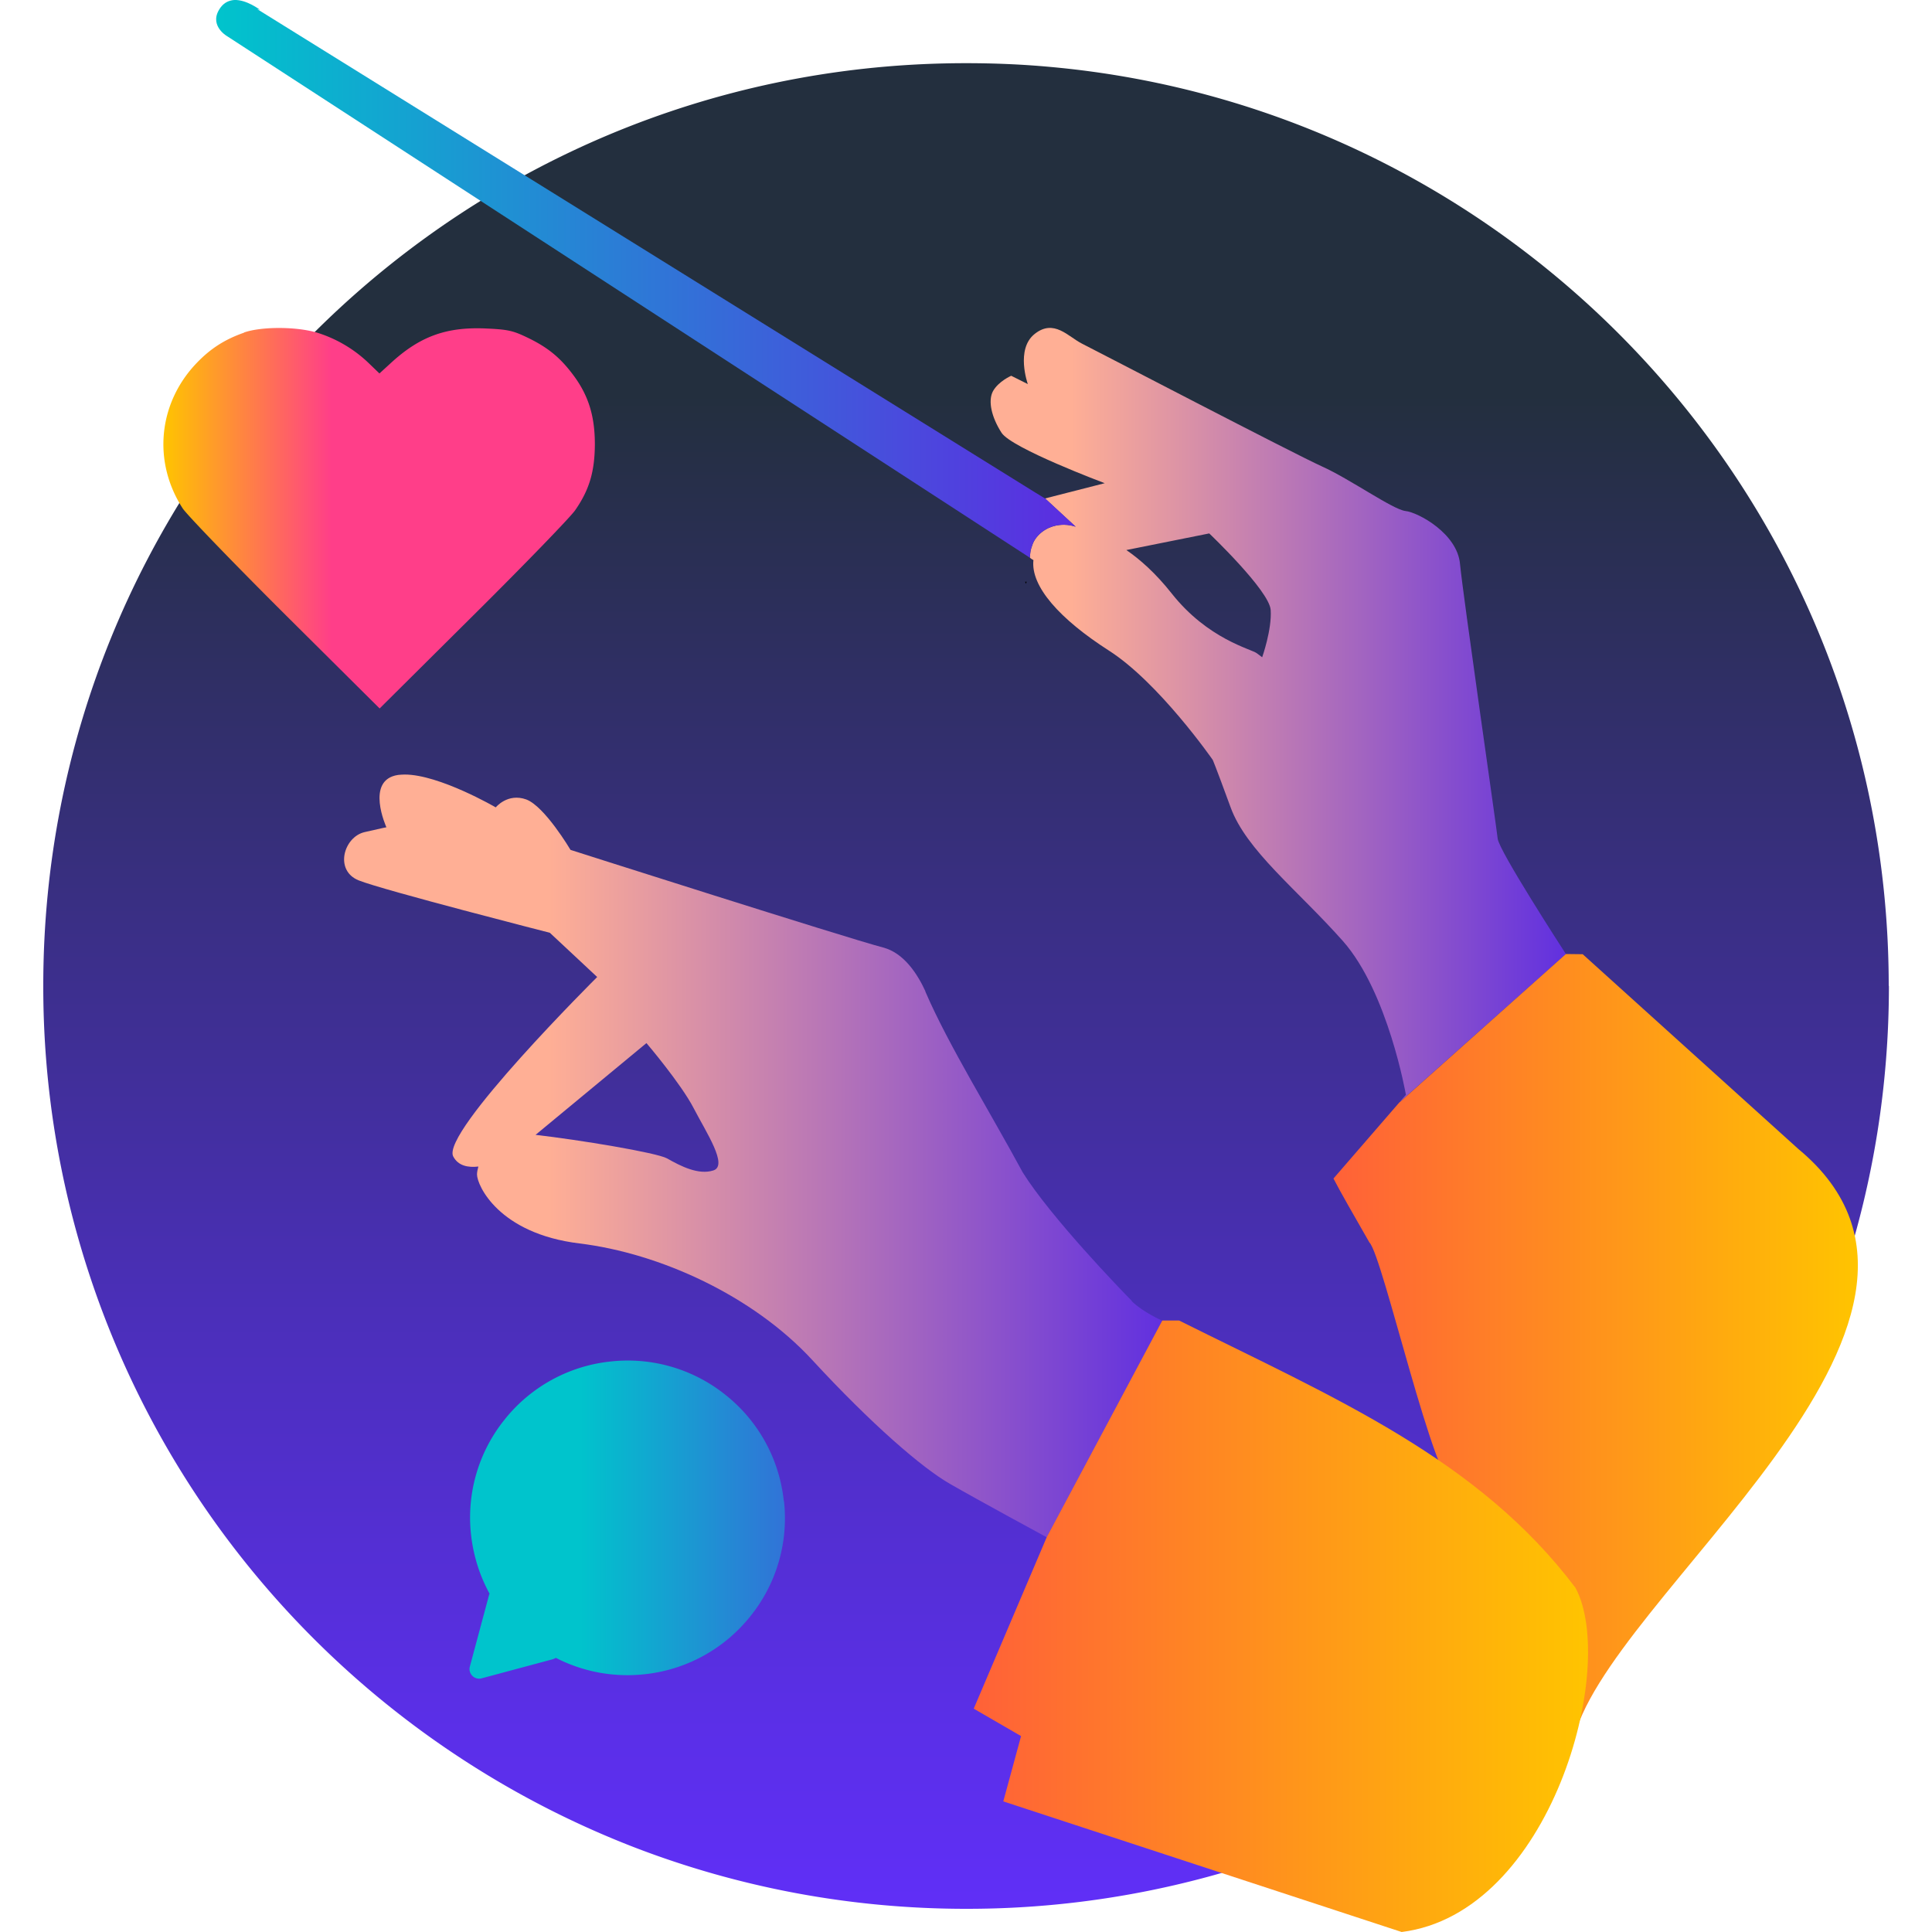 <svg xmlns="http://www.w3.org/2000/svg" xmlns:xlink="http://www.w3.org/1999/xlink" id="brand_amazonBadgeMaestro_clr__Layer_1" data-name="Layer 1" data-tags="badge, amazon, illustration" viewBox="0 0 100 100"><defs><linearGradient id="brand_amazonBadgeMaestro_clr__linear-gradient" x1="50" x2="50" y1="3.27" y2="98.8" gradientUnits="userSpaceOnUse"><stop offset=".18" stop-color="#232f3e"/><stop offset=".39" stop-color="#342f73"/><stop offset=".68" stop-color="#4b2fba"/><stop offset=".89" stop-color="#5a2fe6"/><stop offset="1" stop-color="#602ff7"/></linearGradient><linearGradient id="brand_amazonBadgeMaestro_clr__linear-gradient-2" x1="51.27" x2="81.05" y1="37.01" y2="37.01" gradientUnits="userSpaceOnUse"><stop offset=".14" stop-color="#ffaf95"/><stop offset="1" stop-color="#6130df"/></linearGradient><linearGradient id="brand_amazonBadgeMaestro_clr__linear-gradient-3" x1="69.03" x2="96.17" y1="69.78" y2="69.78" gradientUnits="userSpaceOnUse"><stop offset="0" stop-color="#ff6138"/><stop offset="1" stop-color="#ffc400"/></linearGradient><linearGradient id="brand_amazonBadgeMaestro_clr__linear-gradient-4" x1="11.18" x2="55.67" y1="14.43" y2="14.43" gradientUnits="userSpaceOnUse"><stop offset="0" stop-color="#00c4cc"/><stop offset="1" stop-color="#5c2ce1"/></linearGradient><linearGradient id="brand_amazonBadgeMaestro_clr__linear-gradient-5" x1="17.8" x2="60.16" y1="59.83" y2="59.83" gradientUnits="userSpaceOnUse"><stop offset=".25" stop-color="#ffaf95"/><stop offset="1" stop-color="#6130df"/></linearGradient><linearGradient xlink:href="#brand_amazonBadgeMaestro_clr__linear-gradient-3" id="brand_amazonBadgeMaestro_clr__linear-gradient-6" x1="50.39" x2="82.2" y1="84.17" y2="84.17"/><linearGradient id="brand_amazonBadgeMaestro_clr__linear-gradient-7" x1="8.46" x2="30.79" y1="26.83" y2="26.83" gradientUnits="userSpaceOnUse"><stop offset="0" stop-color="#ffc400"/><stop offset=".39" stop-color="#ff3e89"/></linearGradient><linearGradient id="brand_amazonBadgeMaestro_clr__linear-gradient-8" x1="24.29" x2="49.98" y1="78.66" y2="78.66" gradientUnits="userSpaceOnUse"><stop offset=".22" stop-color="#00c4cc"/><stop offset="1" stop-color="#5c2ce1"/></linearGradient></defs><path fill="url(#brand_amazonBadgeMaestro_clr__linear-gradient)" fill-rule="evenodd" stroke-width="0" d="M97.77 51.03c0 10.35-3.28 19.93-8.89 27.76A47.588 47.588 0 0 1 76.61 90.7a47.31 47.31 0 0 1-8.33 4.48 47.668 47.668 0 0 1-18.27 3.62c-6.05 0-11.84-1.13-17.17-3.18a47.953 47.953 0 0 1-21.16-16.07 47.64 47.64 0 0 1-9.44-28.52C2.23 25.64 22.03 4.89 47.03 3.36c.98-.06 1.98-.09 2.97-.09 1.46 0 2.9.06 4.32.19 24.35 2.18 43.44 22.65 43.44 47.57Z"/><path fill="url(#brand_amazonBadgeMaestro_clr__linear-gradient-2)" stroke-width="0" d="M81.05 49.38c-.18-.28-3.46-5.34-3.53-5.97-.07-.66-1.8-12.63-1.95-14.22-.14-1.58-2.17-2.67-2.82-2.74-.65-.07-2.88-1.66-4.33-2.31-1.44-.65-11.69-5.99-12.41-6.35-.72-.36-1.45-1.3-2.45-.51-1.01.79-.36 2.6-.36 2.6l-.86-.43s-.65.28-.94.79c-.28.51-.07 1.37.44 2.16.51.8 5.34 2.61 5.34 2.61l-3.09.79 1.58 1.46c-.77-.25-1.59-.01-2.04.58-.09.12-.16.25-.2.38-.09.22-.12.46-.12.65l.08.06.1.06c-.15 1.36 1.36 3.05 3.9 4.68 2.6 1.66 5.38 5.66 5.38 5.66s.1.2.92 2.44c.81 2.25 3.47 4.29 5.82 6.94 2.34 2.65 3.26 7.96 3.26 7.96l-.32.37 8.6-7.66ZM65.33 34.02l-.28-.21c-.29-.22-2.53-.72-4.41-3.1-.83-1.05-1.64-1.76-2.34-2.24l4.29-.86s3.11 2.96 3.18 3.96c.07 1.01-.44 2.45-.44 2.45Z"/><path fill="url(#brand_amazonBadgeMaestro_clr__linear-gradient-3)" stroke-width="0" d="M81.43 90.18c-3.58-5.84.91-10.27-6.1-13.16-1.05.08-3.76-12.04-4.45-12.71-.79-1.38-1.5-2.61-1.86-3.31l3.42-3.95h.01l8.6-7.67h.01l.86.01 11.16 10.08c10.82 8.96-10.21 23.34-11.66 30.71Z"/><path stroke-width="0" d="m53.14 30.11-.04.11-.04-.11h.09Z"/><path fill="url(#brand_amazonBadgeMaestro_clr__linear-gradient-4)" stroke-width="0" d="M55.67 27.26c-.77-.25-1.59-.01-2.04.58-.09.12-.16.25-.2.38-.09.22-.12.46-.12.65L11.72 1.85s-.97-.58-.29-1.48c.19-.25.44-.35.69-.37.64-.03 1.34.51 1.34.51l-.15-.04 40.27 25.02.51.31h.01l1.58 1.46Z"/><path fill="none" stroke-width="0" d="M52.87 30.36c0-.19.03-.43.12-.65l-.04.71-.02.41c-.01-.05-.06-.22-.06-.47Zm.77-3.06-.51-.31v-.15c.17.15.34.3.51.47Zm27.35 23.25-.37.33"/><path fill="url(#brand_amazonBadgeMaestro_clr__linear-gradient-5)" stroke-width="0" d="M58.58 67.33c-.58-.58-4.19-4.33-5.64-6.64-1.68-3.11-3.84-6.59-5.01-9.29 0-.01-.04-.09-.04-.09h.01c-.41-.89-1.11-1.99-2.2-2.27-1.94-.51-16.17-5.05-16.17-5.05s-1.33-2.25-2.29-2.61c-.97-.35-1.58.41-1.58.41s-2.92-1.7-4.71-1.7c-.12 0-.23.01-.34.02-1.73.25-.61 2.71-.61 2.71s-.05 0-1.13.25-1.58 1.99-.3 2.5 9.89 2.71 9.89 2.71l2.45 2.29s-8.11 8.06-7.45 9.29c.26.49.77.58 1.3.52-.04.15-.07.29-.07.41 0 .56 1.12 3.06 5.3 3.57s8.98 2.71 12.04 6.02c3.06 3.32 5.72 5.62 7.15 6.43 1.42.82 5 2.76 5 2.76l5.98-11.21s-1-.44-1.58-1.01Zm-21.65-6.75c-.77.25-1.68-.21-2.4-.62-.54-.3-4.54-.96-6.81-1.22l5.74-4.75s1.79 2.1 2.45 3.38c.66 1.27 1.78 2.95 1.02 3.21Z"/><path fill="url(#brand_amazonBadgeMaestro_clr__linear-gradient-6)" stroke-width="0" d="m72.55 100-20.62-6.76.92-3.38-2.45-1.42 3.78-8.88 5.98-11.21h.87c8.07 4.02 15.49 7.16 20.52 13.84 2.19 4.1-1.27 16.84-9 17.81Z"/><path fill="url(#brand_amazonBadgeMaestro_clr__linear-gradient-7)" stroke-width="0" d="M12.63 17.22c-.98.34-1.74.82-2.47 1.59-1.98 2.08-2.26 5.11-.7 7.51.22.33 2.6 2.8 5.29 5.48l4.9 4.87 4.84-4.81c2.66-2.64 5.04-5.1 5.28-5.45.73-1.05 1.01-1.99 1.02-3.4 0-1.48-.33-2.56-1.15-3.64-.67-.89-1.33-1.42-2.39-1.92-.73-.35-1.01-.4-2.15-.45-2.02-.08-3.38.42-4.87 1.79l-.59.54-.54-.52a6.742 6.742 0 0 0-2.65-1.58c-1.06-.33-2.9-.34-3.82-.02Z"/><path fill="url(#brand_amazonBadgeMaestro_clr__linear-gradient-8)" stroke-width="0" d="M40.57 77.7a8.081 8.081 0 0 0-2.98-5.47 8.08 8.08 0 0 0-5.98-1.76 8.081 8.081 0 0 0-5.47 2.98 8.08 8.08 0 0 0-1.76 5.98c.12 1.09.45 2.13.96 3.06-.01.03-.03.05-.03.08l-.99 3.69c-.1.37.24.71.61.61l3.69-.99c.06-.02.1-.04.15-.07 1.4.72 2.98 1.02 4.58.85a8.081 8.081 0 0 0 5.47-2.98 8.08 8.08 0 0 0 1.76-5.98Z"/></svg>
